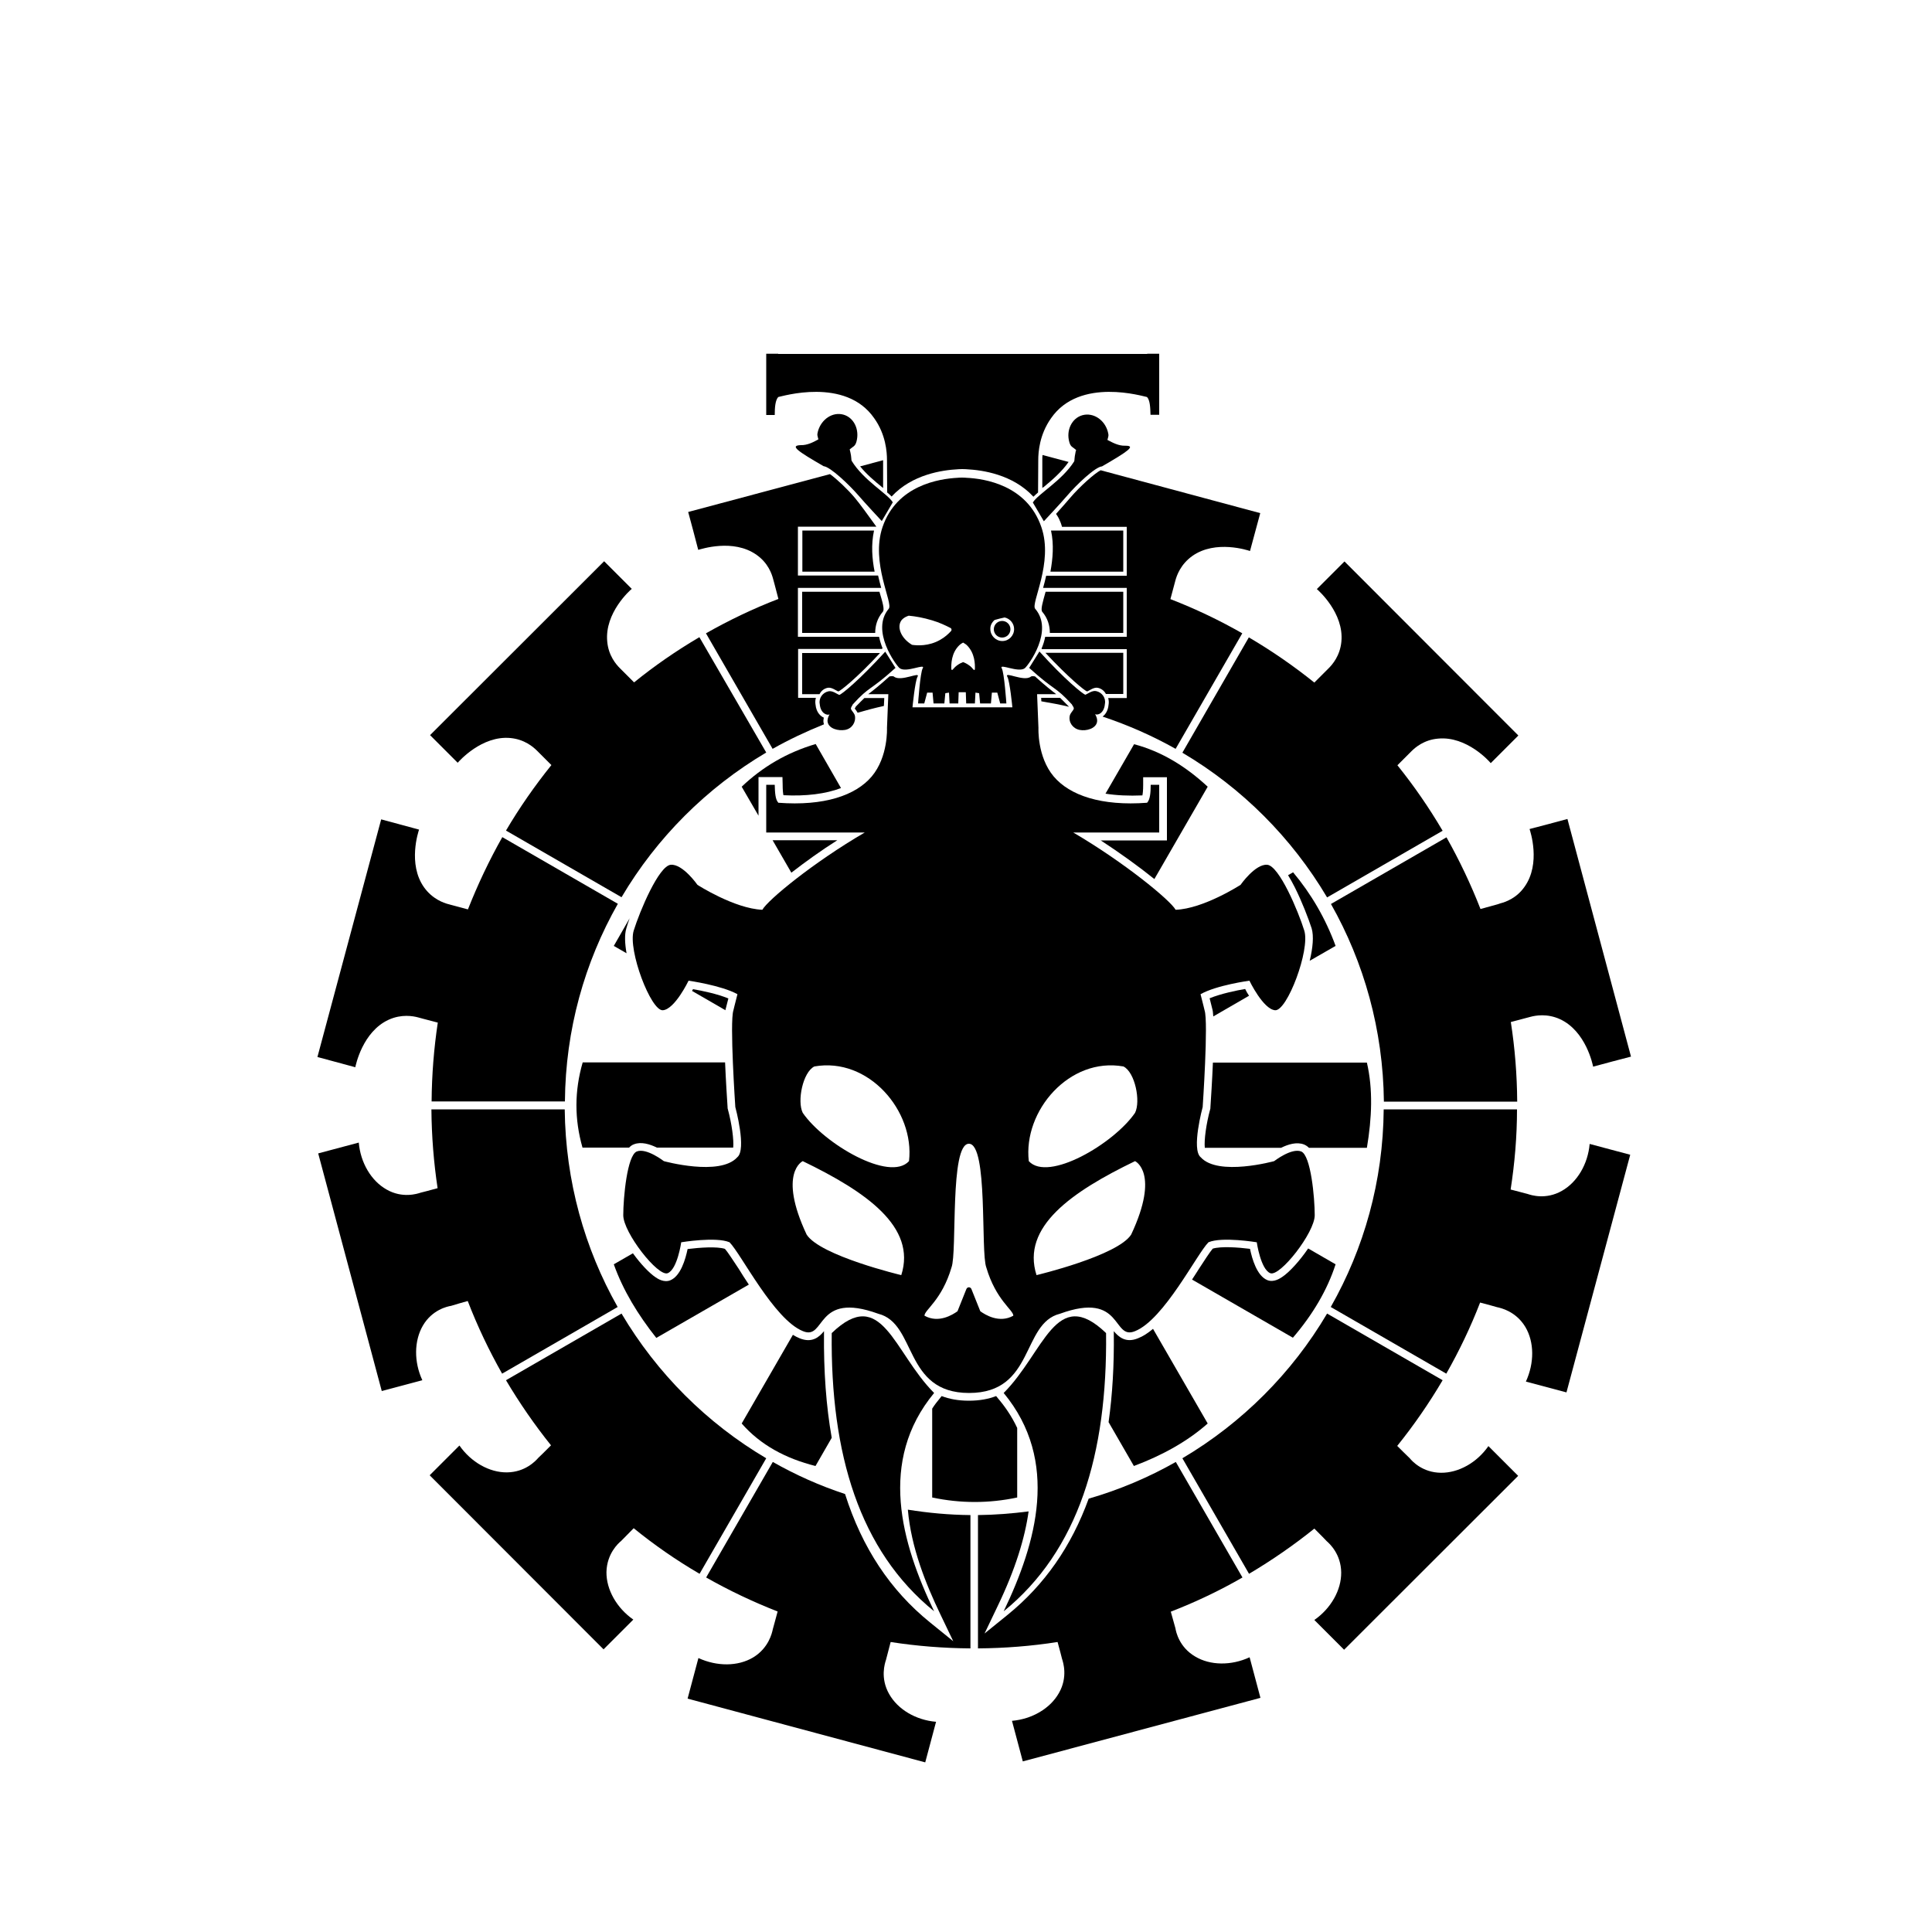 <?xml version="1.0" encoding="utf-8"?>
<!-- Generator: Adobe Illustrator 22.1.0, SVG Export Plug-In . SVG Version: 6.00 Build 0)  -->
<svg version="1.1" xmlns="http://www.w3.org/2000/svg" xmlns:xlink="http://www.w3.org/1999/xlink" x="0px" y="0px"
	 viewBox="0 0 1000 1000" style="enable-background:new 0 0 1000 1000;" xml:space="preserve">
<g id="Layer_3">
</g>
<g id="Layer_3_copy">
</g>
<g id="Layer_2">
</g>
<g id="Layer_2_copy">
	<g>
		<path d="M526.5,739.1c-2.9-6.2-6.5-11.3-10.1-15.5l-0.8-1c-3.9,1.5-8.5,2.4-14.1,2.4c-5.6,0-10.2-0.9-14.1-2.4l-0.8,1
			c-1.5,1.8-2.9,3.6-4.1,5.5v46c14.7,3.1,29.4,3.1,44,0V739.1z"/>
		<path d="M691.3,489.6c-5.2-14.2-12.6-26.9-22-38.1l-2.6,1.5c1.1,1.8,2.3,3.9,3.5,6.3c3.7,7.4,7,16,8.7,21.2c1.2,4,0.6,10.2-1,16.8
			L691.3,489.6z"/>
		<path d="M375.7,521.9c0.1-0.4,0.6-2.3,1.3-5.1c-5.5-2.3-13.5-4-18.3-4.8c-0.2,0.3-0.3,0.6-0.5,0.9l17.3,10
			C375.5,522.5,375.6,522.2,375.7,521.9z"/>
		<path d="M627.4,521.9c0.3,0.9,0.5,2.4,0.6,4.2l18.5-10.7c-0.8-1.2-1.5-2.4-2-3.5c-4.3,0.7-12.5,2.4-18.4,4.8
			C626.8,519.6,627.3,521.5,627.4,521.9z"/>
		<path d="M325.9,475.3l-8.2,14.3l6.6,3.8c-0.9-5.1-1.1-9.7-0.1-12.9C324.6,479,325.2,477.2,325.9,475.3z"/>
		<path d="M625.1,736.8l-28.3-49c-2.6,2.2-5.2,3.9-7.8,4.9c-6.3,2.6-10-0.7-12.5-3.7l0,1c0.2,16.6-0.7,31.9-2.7,46.1l13.1,22.7
			C601.8,753.2,614.7,746,625.1,736.8z"/>
		<path d="M422.1,758.8l8.4-14.6c-2.9-16.4-4.2-34.5-4-54.2l0-1c-2.5,3.1-6.2,6.3-12.6,3.7c-1.2-0.5-2.4-1.1-3.5-1.8l-26.5,45.9
			C393.6,747.9,406.6,754.9,422.1,758.8z"/>
		<path d="M375.2,646.4c-4.1-1.3-12.9-0.7-19.3,0.1c-1.1,5.3-3.6,14-9,16.2c-3.3,1.3-6.6-0.9-7.6-1.6c-3.4-2.3-7.8-7-11.7-12.4
			l-9.9,5.7c4.8,13.5,12.5,26.1,22,38.1l47.9-27.6c-1.9-2.8-3.6-5.5-5.2-8.1C379.5,652.5,376.9,648.3,375.2,646.4z"/>
		<path d="M691.3,654.4l-14.2-8.2c-4.3,6.3-9.6,12.2-13.5,14.8c-1.1,0.7-4.3,2.9-7.6,1.6c-5.4-2.2-7.9-10.9-9-16.2
			c-6.3-0.8-15.1-1.4-19.3-0.1c-1.6,1.9-4.3,6.1-7.1,10.4c-1.1,1.8-2.4,3.7-3.6,5.6l52.2,30.1C679.5,680.4,687,667.7,691.3,654.4z"
			/>
		<path d="M707.5,550h-79.7c-0.4,9.5-1,18.7-1.3,23.3l0,0.4l-0.1,0.4c-2.1,7.7-3.2,16-2.8,20h39.5c3.6-1.8,8.1-3.2,11.9-1.7
			c0.9,0.4,1.7,0.9,2.5,1.7h30C710.1,578.6,710.7,563.8,707.5,550z"/>
		<path d="M301.5,594h24.1c0.8-0.8,1.6-1.4,2.5-1.7c3.7-1.5,8.3-0.1,11.9,1.7h39.5c0.4-3.9-0.7-12.3-2.8-20l-0.1-0.4l0-0.4
			c-0.3-4.6-0.9-13.8-1.3-23.3h-73.7C297.3,564.7,297.3,579.3,301.5,594z"/>
		<path d="M483.5,834c-17-35.4-29.1-77.8,0-113c-21-21-27-56-53-31C429.8,752.5,444.8,802.6,483.5,834z"/>
		<path d="M587.5,689c15-6,32-40,38-46c7-3,25,0,25,0s2,14,7,16s23-21,23-30s-2-31-7-33s-14,5-14,5s-29,8-38-2c-5-4,1-26,1-26
			s3-44,1-50c0,0-0.8-3.4-2.1-8.4c8.3-4.7,25.3-7,25.3-7s7.1,14.8,13.3,15.3c6.2,0.5,18.2-31.2,15.1-41.2c-3.1-10-13-33.6-19.2-34.1
			c-6.2-0.5-13.8,10.4-13.8,10.4s-19.2,12.4-33.6,12.9c-2.7-4.9-26.5-24.5-53-40H600v-24.7h-4.4c0,4-0.3,7.6-1.8,9.2v0.1
			c-23.8,1.8-40.1-3.8-48.4-13.6c-8.6-10.2-7.9-25.1-7.9-25.1l-0.7-17.5h9.9c-2.5-1.9-5.8-4.5-11-9.2c0,0-1.6-0.3-2.1,0.1
			c-3.6,2.9-14-3-12.2,0.1c1.3,2.3,2.6,15.8,2.6,15.8h-51.7c0,0,1.3-13.5,2.6-15.8c1.8-3-8.6,2.8-12.2-0.1c-0.4-0.4-2.3-0.1-2.3-0.1
			c-5.2,4.7-8.5,7.3-11,9.2h10.4l-0.7,17.5c0,0,0.7,14.9-7.9,25.1c-8.3,9.8-24.6,15.4-48.4,13.6v-0.1c-1.5-1.6-1.7-5.2-1.8-9.2h-4.4
			v24.7h51c-26.5,15.4-50.3,35-53,40C380.1,470.3,361,458,361,458s-7.6-10.9-13.8-10.4c-6.2,0.5-16.1,24.1-19.2,34.1
			c-3.1,10,8.9,41.7,15.1,41.2c6.2-0.5,13.3-15.3,13.3-15.3s17,2.4,25.3,7c-1.3,5-2.1,8.4-2.1,8.4c-2,6,1,50,1,50s6,22,1,26
			c-9,10-38,2-38,2s-9-7-14-5s-7,24-7,33s18,32,23,30s7-16,7-16s18-3,25,0c6,6,23,40,38,46c12,5,6-21,39-9c20,5,13,41,47,41
			s27-36,47-41C581.5,668,575.5,694,587.5,689z M466.5,660c0,0-42-10-49-21c-15-32-2-38-2-38C448.2,616.8,474.5,635,466.5,660z
			 M470.5,601c-10,11-44-9-55-25c-3-6,0-21,6-24C449.5,547,473.5,575,470.5,601z M507.4,678.7l-4.6-11.5c-0.5-1.2-2.1-1.2-2.6,0
			l-4.6,11.5c-2.5,1.8-9.8,6.4-17.1,2.3c0-3,9-8,14-25c3-8-1-64,9-64s6,56,9,64c5,17,14,22,14,25
			C517.2,685.1,509.9,680.5,507.4,678.7z M581.5,552c6,3,9,18,6,24c-11,16-45,36-55,25C529.5,575,553.5,547,581.5,552z M536.5,660
			c-8-25,18.3-43.2,51-59c0,0,13,6-2,38C578.5,650,536.5,660,536.5,660z"/>
		<path d="M519.5,721c29.1,35.2,17,77.6,0,113c38.7-31.4,53.7-81.5,53-144C546.5,665,540.5,700,519.5,721z"/>
		<path d="M264.2,382c7.3,0.7,11.8,4.6,13.8,6.6c0,0,2.6,2.6,7.4,7.4c-8.6,10.7-16.5,22-23.5,33.9l59.8,34.5
			c18.2-30.8,44-56.6,74.9-74.9L362,329.8c-11.9,7-23.2,14.8-33.8,23.4l-7.4-7.4c-1.9-1.9-5.9-6.5-6.5-13.8
			c-1.4-14.8,11.9-26.6,12.7-27.2c-2.4-2.4-11.9-11.9-14.3-14.3l-90.1,90c2.4,2.4,11.9,11.9,14.3,14.3
			C237.6,394,249.4,380.6,264.2,382z"/>
		<path d="M201.2,527.8c6.6-3,12.6-1.9,15.2-1.2c0,0,3.6,1,10.2,2.7c-2,13.3-3.1,26.9-3.2,40.8h69c0.3-37.2,10.2-72,27.4-102.3
			l-59.8-34.5c-6.8,12-12.7,24.5-17.8,37.4l-10.1-2.7c-2.6-0.7-8.3-2.7-12.6-8.7c-8.6-12.1-2.9-29-2.6-29.9
			c-3.3-0.9-16.3-4.4-19.6-5.3l-33,123c3.3,0.9,16.3,4.4,19.6,5.3C184.1,551.5,187.6,534,201.2,527.8z"/>
		<path d="M766.3,470.5c-5-12.8-10.9-25.2-17.6-37.1l-59.8,34.5c17.1,30.2,27,65.1,27.4,102.3h69c-0.1-14-1.2-27.7-3.3-41.2
			l10.2-2.7c2.6-0.7,8.6-1.8,15.2,1.2c13.5,6.2,17,23.6,17.2,24.6c3.3-0.9,16.3-4.4,19.6-5.2l-32.9-123c-3.3,0.9-16.3,4.4-19.6,5.2
			c0.3,1,6,17.8-2.6,29.9c-4.2,6-9.9,7.9-12.6,8.6C776.5,467.7,772.9,468.7,766.3,470.5z"/>
		<path d="M687.7,345.9c0,0-2.6,2.6-7.4,7.4c-10.7-8.6-22-16.4-33.9-23.4L612,389.6c30.8,18.2,56.6,44,74.9,74.9l59.8-34.5
			c-7-11.9-14.8-23.2-23.4-33.9l7.3-7.3c1.9-1.9,6.5-5.9,13.8-6.5c14.8-1.4,26.6,11.9,27.2,12.7c2.4-2.4,11.9-11.9,14.3-14.3
			l-90-90.1c-2.4,2.4-11.9,11.9-14.3,14.3c0.8,0.7,14.1,12.4,12.7,27.2C693.6,339.4,689.7,343.9,687.7,345.9z"/>
		<path d="M745.8,762.3c-9.5-0.1-14.9-6-16.1-7.5c-2.2-2.1-4.4-4.3-6.5-6.4c8.6-10.7,16.5-22.1,23.5-34l-59.8-34.5
			c-18.2,30.8-44,56.6-74.9,74.9l34.5,59.8c11.8-7,23.1-14.8,33.8-23.4c3.3,3.3,5.5,5.5,6.4,6.5c1.5,1.3,7.4,6.7,7.5,16.2
			c0.1,9.1-5.3,18.6-13.9,24.6l15.4,15.4l90.1-90l-15.4-15.4C764.4,757.1,754.9,762.4,745.8,762.3z"/>
		<path d="M808.4,616.4c-8.3,4.7-15.9,2.2-17.7,1.6c-2.9-0.8-5.8-1.5-8.8-2.3c2.1-13.6,3.3-27.4,3.3-41.5h-69
			c-0.3,37.2-10.2,72-27.4,102.3l59.8,34.5c6.7-11.8,12.6-24.1,17.5-36.8c4.5,1.2,7.5,2,8.8,2.4c1.9,0.4,9.7,2.1,14.6,10.2
			c4.7,7.9,4.7,18.7,0.3,28.3l21,5.6l33-123l-21-5.6C821.9,602.5,816.4,611.9,808.4,616.4z"/>
		<path d="M321.5,797.6c2.2-2.2,4.3-4.4,6.5-6.6c10.7,8.7,22.1,16.6,34.1,23.6l34.5-59.8c-30.8-18.2-56.6-44-74.9-74.9l-59.8,34.5
			c7,11.8,14.8,23.1,23.3,33.7c-3.4,3.4-5.6,5.6-6.6,6.5c-1.3,1.5-6.7,7.4-16.2,7.5c-9.1,0.1-18.6-5.3-24.6-13.9l-15.4,15.4l90,90.1
			l15.4-15.4c-8.6-6-14-15.5-13.9-24.6C314.1,804.2,320,798.8,321.5,797.6z"/>
		<path d="M242.1,673.4c5,13,11,25.6,17.8,37.6l59.8-34.5c-17.1-30.2-27-65.1-27.4-102.3h-69c0.1,13.8,1.2,27.5,3.2,40.8
			c-4.4,1.2-7.4,2-8.7,2.3c-1.8,0.6-9.5,3.1-17.7-1.6c-8-4.5-13.5-13.9-14.4-24.3l-21,5.6l32.9,123l21-5.6
			c-4.4-9.5-4.3-20.4,0.3-28.3c4.8-8.2,12.7-9.9,14.6-10.2C236.4,675,239.2,674.2,242.1,673.4z"/>
		<path d="M486.7,835.5l6.7,14l-12.1-9.8c-20.5-16.6-35.1-38.6-43.9-66.4c-13.1-4.3-25.6-9.9-37.4-16.6l-34.5,59.8
			c11.8,6.7,24.2,12.6,37,17.6c-1.3,4.7-2.1,7.9-2.5,9.2c-0.4,1.9-2.1,9.7-10.2,14.6c-7.9,4.7-18.7,4.7-28.3,0.3l-5.6,21l123,33
			l5.6-21c-10.5-0.9-19.8-6.4-24.3-14.4c-4.7-8.3-2.2-15.9-1.6-17.7c0.8-3.1,1.6-6.1,2.4-9.2c13.5,2.1,27.3,3.2,41.3,3.3v-69
			c-11-0.1-21.8-1.1-32.4-2.8C471.6,801.1,479.3,820.1,486.7,835.5z"/>
		<path d="M618.6,857.4c-8.2-4.8-9.9-12.7-10.2-14.6c-0.8-2.9-1.6-5.8-2.4-8.6c12.9-5,25.3-10.9,37.1-17.7l-34.5-59.8
			c-14.1,8-29.2,14.4-45.1,19c-9,24.8-22.9,44.6-41.8,60l-12.1,9.8l6.7-14c9.3-19.3,14.2-35.5,16.1-49.2c-8.6,1.1-17.3,1.8-26.2,1.9
			v69c14-0.1,27.8-1.2,41.2-3.3c1.2,4.4,2,7.4,2.3,8.7c0.6,1.8,3.1,9.5-1.6,17.7c-4.5,8-13.9,13.5-24.3,14.4l5.6,21l123-32.9
			l-5.6-21C637.3,862.2,626.4,862.1,618.6,857.4z"/>
		<path d="M548.7,361.2h-9.8l0.1,1.8c4.8,0.8,9.6,1.7,14.2,2.8c0,0,0-0.1,0-0.1C551.4,363.9,550,362.4,548.7,361.2z"/>
		<path d="M553.1,239.1l-13.5-3.6c-0.1,0.9-0.1,1.8-0.1,2.6l0,14.5c0.2-0.2,0.4-0.4,0.7-0.5C544.4,248.6,549.5,244.3,553.1,239.1z"
			/>
		<path d="M553.9,257.7c-1.4,1.7-4.3,4.9-7.3,8.3c0.8,1.1,1.5,2.3,2,3.6c0.5,1,0.8,2.1,1.1,3.1h33.5v25.3h-41.7
			c-0.5,2.3-1.1,4.5-1.6,6.3h43.3v25.3h-42.2c-0.4,2-1,4-1.9,6.1l0.2,0.3h43.9v25.3h-9.6c0.3,1.1,0.4,2.3,0.2,3.4
			c-0.3,3.5-1.9,5.3-3.1,6.2c13.2,4.4,25.9,10,37.8,16.7l34.5-59.8c-11.9-6.8-24.3-12.7-37.2-17.7l2.6-9.7c0.7-2.6,2.7-8.3,8.7-12.6
			c12.1-8.6,29-2.9,29.9-2.6c0.9-3.3,4.4-16.3,5.3-19.6l-82.6-22.2C566.7,244.9,559,251.7,553.9,257.7z"/>
		<path d="M442.6,366.4c-0.1,0.1-0.1,0.2-0.2,0.3c0.1,0.1,0.2,0.3,0.3,0.4c0.4,0.5,0.8,1.1,1.2,1.8c4.5-1.3,9-2.5,13.6-3.5l0.2-4.1
			h-10.3c-1.3,1.2-2.7,2.7-4.5,4.5C442.9,366,442.8,366.2,442.6,366.4z"/>
		<path d="M456.5,252.1c0.2,0.2,0.4,0.3,0.6,0.5l0-14.4l-11.9,3.2C448.5,245.5,452.8,249.1,456.5,252.1z"/>
		<path d="M391.6,287.2c6,4.2,7.9,9.9,8.6,12.6c0,0,1,3.6,2.7,10.2c-13,5-25.5,11-37.5,17.8l34.5,59.8c8.5-4.8,17.4-9,26.6-12.7
			c-0.1-0.2-0.1-0.4-0.2-0.7c-0.2-0.9-0.1-1.8,0.1-2.8c0,0-0.1,0-0.1,0c-1.1-0.5-3.8-2.2-4.2-6.8c-0.2-1.2-0.1-2.3,0.2-3.4h-9.2
			v-25.3l43.4,0l0.3-0.4c-0.8-2-1.4-4-1.8-5.9h-42v-25.3h43.1c-0.5-1.9-1.1-4.1-1.6-6.4h-41.5v-25.3h40.6c-3.3-4.6-8.8-12.2-11.2-15
			c-3.8-4.5-9.1-9.5-12.8-12.2l-73.4,19.6c0.9,3.3,4.4,16.3,5.2,19.6C362.7,284.3,379.5,278.6,391.6,287.2z"/>
		<path d="M415.3,274.6v21.3h37.4c-1.3-6.6-1.9-14-0.3-21.3H415.3z"/>
		<path d="M455.2,306.3h-40v21.3h37.8c0-3.8,1.1-7.6,3.9-10.9C458,315.6,456.8,311.7,455.2,306.3z"/>
		<path d="M581.4,295.9v-21.3H544c1.6,7.3,0.9,14.7-0.3,21.3H581.4z"/>
		<path d="M581.4,327.6v-21.3h-40.2c-1.5,5.4-2.7,9.3-1.7,10.4c2.8,3.3,3.9,7.1,3.9,10.9H581.4z"/>
		<path d="M465.6,345.8c3.3,2.7,13.7-2.7,12,0.1c-1.3,2.1-2.4,18.2-2.4,18.2h3.2l1.5-5.6l2.8,0l0.5,5.6h5.6l0.5-5.3l1.9-0.3l0.3,5.6
			h4.5l0.2-5.8h3.7l0.2,5.8h4.5l0.3-5.6l1.9,0.3l0.5,5.3h5.6l0.5-5.6l2.8,0l1.5,5.6h3.2c0,0-1.1-16-2.4-18.2
			c-1.6-2.8,8.8,2.6,12-0.1c1.8-1.5,15.1-19.4,5.3-30.7c-2.4-2.8,9.6-23.8,3.2-42.3c-7.4-21.7-29.4-25.1-38.9-25.5
			c0,0-0.8-0.1-2.2-0.1c0,0,0,0,0,0h0c-1.4,0-2.2,0.1-2.2,0.1c-9.5,0.5-31.5,3.8-38.9,25.5c-6.3,18.5,5.7,39.5,3.2,42.3
			C450.5,326.4,463.8,344.3,465.6,345.8z M514.8,320.9c1.8-0.5,3.6-1,5.2-1.3c2.8,0.6,4.9,3.1,4.9,6c0,3.4-2.7,6.2-6.1,6.2
			s-6.2-2.8-6.2-6.2C512.5,323.8,513.4,322.1,514.8,320.9z M496.5,334c0.5-0.5,1.2-1,2-1.4c0.8,0.5,1.5,0.9,2,1.4
			c4.1,4.1,4.2,9.7,4.1,12.4c0,0.4-0.5,0.5-0.7,0.2c-0.6-0.7-1.3-1.6-2.4-2.3c-1.1-0.8-2.2-1.3-3-1.6c-0.8,0.3-1.9,0.8-3,1.6
			c-1.1,0.8-1.8,1.6-2.4,2.3c-0.2,0.3-0.7,0.1-0.7-0.2C492.3,343.6,492.4,338,496.5,334z M466.1,321.9c0.2-0.5,1.1-2.1,3.9-3.1
			c0.2-0.1,0.3-0.1,0.5-0.1c3.3,0.3,7.4,1,12,2.4c3.7,1.1,6.9,2.6,9.4,3.9c0.7,0.3,0.8,1.2,0.3,1.7c-1.3,1.4-3.1,3.1-5.6,4.5
			c-6,3.4-11.9,2.9-14.3,2.6c-0.2,0-0.3-0.1-0.5-0.2C466.5,330.3,464.5,325.2,466.1,321.9z"/>
		<path d="M426.3,241.3c3.5,0.3,13.4,9.8,17.9,15c3.6,4.2,12.2,13.4,12.2,13.4l5.7-9.7c-2.6-4.4-15.1-11.3-21.3-21.5
			c-0.2-0.4-0.1-2.1-0.6-4.2c-0.1-0.3-0.2-0.9-0.4-1.7c1.7-1.5,2.8-1.5,3.5-4c1.7-6.2-1.3-12.5-6.8-14c-5.5-1.5-11.3,2.3-13.1,8.5
			c-0.6,2.2-0.3,2.3,0.2,4.3c-2.8,1.6-5.9,3.1-9.1,3C408.5,230.6,413,233.6,426.3,241.3z"/>
		<path d="M532.7,345.7c13.7,12.4,13.1,9.1,22.1,18.9c0.3,0.8,1.3,1.6,0.9,2.5s-1.7,2-2,3.4c-0.7,3.4,1.6,6.6,5.1,7.3s8.3-0.7,9-4
			c0.3-1.5-0.3-3-1-4.2c1.1,0.8,4.7-0.2,5.1-5.3c0.6-3-1.5-6-4.6-6.6c-2.1-0.4-4.4,1.5-5.5,1.9c-1.3-0.3-10.7-7.9-23.8-22.4
			L532.7,345.7z"/>
		<path d="M534.6,260.1l5.7,9.7c0,0,8.6-9.2,12.2-13.4c4.5-5.3,14.4-14.8,17.9-15c13.3-7.7,17.9-10.8,11.9-10.7
			c-3.2,0.1-6.3-1.5-9.1-3c0.5-2,0.8-2.1,0.2-4.3c-1.7-6.2-7.6-10-13.1-8.5c-5.5,1.5-8.6,7.8-6.8,14c0.7,2.5,1.7,2.4,3.5,4
			c-0.2,0.7-0.4,1.3-0.4,1.7c-0.5,2.1-0.4,3.8-0.6,4.2C549.7,248.8,537.2,255.7,534.6,260.1z"/>
		<path d="M428.4,373.8c0.7,3.4,5.5,4.6,9,4s5.7-3.9,5.1-7.3c-0.3-1.4-1.6-2.5-2-3.4c-0.3-0.9,0.6-1.7,0.9-2.5
			c9-9.9,8.4-6.5,22.1-18.9l-5.3-8.4c-13.2,14.5-22.5,22.1-23.8,22.4c-1.1-0.4-3.4-2.3-5.5-1.9c-3.1,0.6-5.2,3.6-4.6,6.6
			c0.4,5.1,4.1,6.1,5.1,5.3C428.7,370.9,428.1,372.4,428.4,373.8z"/>
		<path d="M402.8,205.5c1.6-0.2,34.8-10.6,49.7,11c6,8.4,6.6,17.5,6.6,21.6l0.1,16.8c0.9,0.7,1.6,1.4,2.3,2.1
			c10.6-11.5,26.4-13.7,34.2-14.1c0,0,0.9-0.1,2.4-0.1c0,0,0,0,0,0c0,0,0,0,0,0c1.5,0,2.4,0.1,2.4,0.1c7.9,0.4,23.7,2.6,34.4,14.2
			c0.7-0.7,1.5-1.4,2.4-2.2l0.1-16.8c0-4.1,0.6-13.1,6.6-21.6c14.9-21.6,48.1-11.2,49.7-11c1.5,1.6,1.7,5.2,1.8,9.2h4.5v-31.6h-6.2
			v0.1h-95.5h0h0h-95.5v-0.1h-6.2v31.7h4.4C401,210.8,401.3,207.2,402.8,205.5z"/>
		<path d="M428.4,356c2.1-0.4,4.4,1.5,5.5,1.9c1.2-0.3,9.6-7,21.5-19.8c0-0.1,0-0.1-0.1-0.1h-40.1v21.3h9
			C425,357.6,426.5,356.4,428.4,356z"/>
		<path d="M562.7,357.9c1.1-0.4,3.4-2.3,5.5-1.9c1.9,0.4,3.4,1.6,4.2,3.2h9v-21.3h-40.3C553.1,350.8,561.5,357.6,562.7,357.9z"/>
		<path d="M383.9,407.2l8.7,15v-20H405l0.1,3.9c0,2.9,0.2,4.5,0.4,5.5c11.8,0.6,21.9-0.7,29.8-3.7l-13.1-22.8
			C407.3,389.5,394.7,396.9,383.9,407.2z"/>
		<path d="M399.9,434.9l9.7,16.8c7.1-5.5,15.4-11.5,23.8-16.8H399.9z"/>
		<circle cx="518.7" cy="325.7" r="4.3"/>
		<path d="M569.6,434.9c10,6.5,20.1,13.8,27.9,20.1l27.6-47.8c-11.2-10.4-23.7-18.2-38.1-22l-14.8,25.6c5.7,0.9,12.1,1.2,19.1,0.9
			c0.2-0.9,0.4-2.6,0.4-5.4l0-4H604v32.7H569.6z"/>
	</g>
</g>
</svg>

